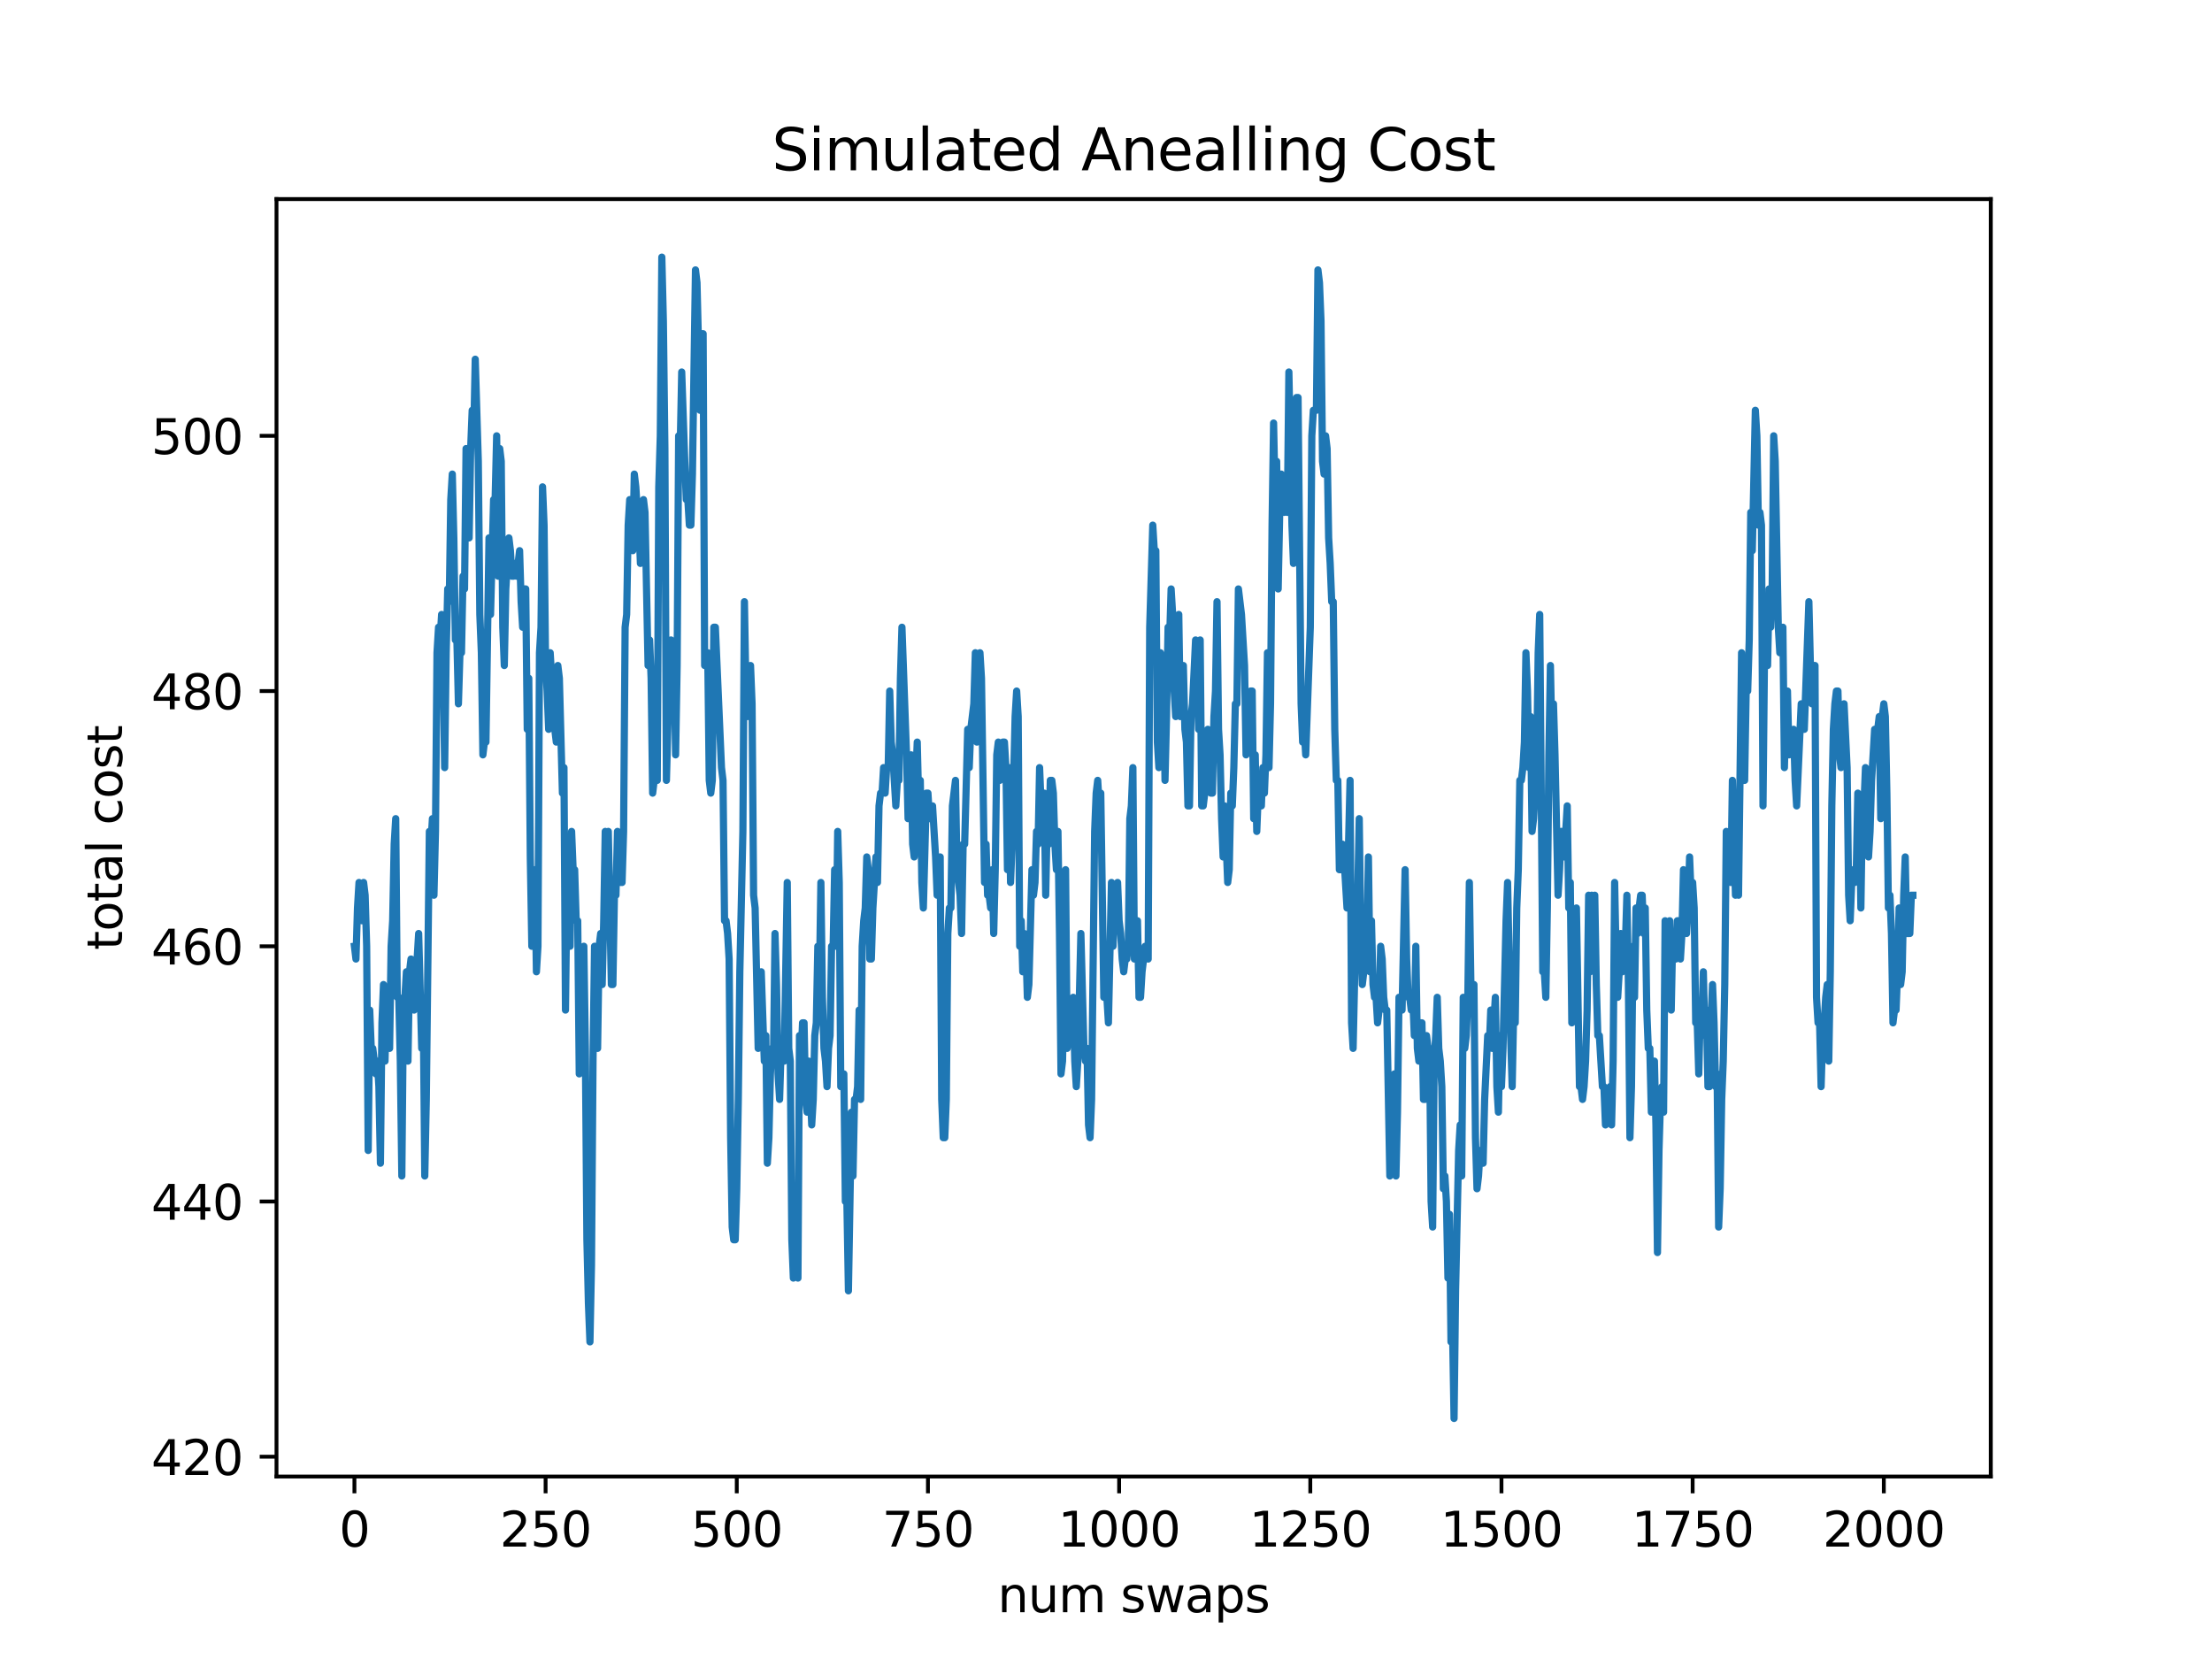 <?xml version="1.0" encoding="utf-8" standalone="no"?>
<!DOCTYPE svg PUBLIC "-//W3C//DTD SVG 1.1//EN"
  "http://www.w3.org/Graphics/SVG/1.1/DTD/svg11.dtd">
<svg xmlns:xlink="http://www.w3.org/1999/xlink" width="460.8pt" height="345.6pt" viewBox="0 0 460.8 345.6" xmlns="http://www.w3.org/2000/svg" version="1.1">
 <defs>
  <style type="text/css">*{stroke-linejoin: round; stroke-linecap: butt}</style>
 </defs>
 <g id="figure_1">
  <g id="patch_1">
   <path d="M 0 345.6 
L 460.8 345.6 
L 460.8 0 
L 0 0 
z
" style="fill: #ffffff"/>
  </g>
  <g id="axes_1">
   <g id="patch_2">
    <path d="M 57.6 307.584 
L 414.72 307.584 
L 414.72 41.472 
L 57.6 41.472 
z
" style="fill: #ffffff"/>
   </g>
   <g id="matplotlib.axis_1">
    <g id="xtick_1">
     <g id="line2d_1">
      <defs>
       <path id="ma4a01ecbd3" d="M 0 0 
L 0 3.5 
" style="stroke: #000000; stroke-width: 0.8"/>
      </defs>
      <g>
       <use xlink:href="#ma4a01ecbd3" x="73.833" y="307.584" style="stroke: #000000; stroke-width: 0.8"/>
      </g>
     </g>
     <g id="text_1">
      <!-- 0 -->
      <g transform="translate(70.651 322.182)scale(0.1 -0.1)">
       <defs>
        <path id="DejaVuSans-30" d="M 2034 4250 
Q 1547 4250 1301 3770 
Q 1056 3291 1056 2328 
Q 1056 1369 1301 889 
Q 1547 409 2034 409 
Q 2525 409 2770 889 
Q 3016 1369 3016 2328 
Q 3016 3291 2770 3770 
Q 2525 4250 2034 4250 
z
M 2034 4750 
Q 2819 4750 3233 4129 
Q 3647 3509 3647 2328 
Q 3647 1150 3233 529 
Q 2819 -91 2034 -91 
Q 1250 -91 836 529 
Q 422 1150 422 2328 
Q 422 3509 836 4129 
Q 1250 4750 2034 4750 
z
" transform="scale(0.016)"/>
       </defs>
       <use xlink:href="#DejaVuSans-30"/>
      </g>
     </g>
    </g>
    <g id="xtick_2">
     <g id="line2d_2">
      <g>
       <use xlink:href="#ma4a01ecbd3" x="113.658" y="307.584" style="stroke: #000000; stroke-width: 0.8"/>
      </g>
     </g>
     <g id="text_2">
      <!-- 250 -->
      <g transform="translate(104.114 322.182)scale(0.1 -0.1)">
       <defs>
        <path id="DejaVuSans-32" d="M 1228 531 
L 3431 531 
L 3431 0 
L 469 0 
L 469 531 
Q 828 903 1448 1529 
Q 2069 2156 2228 2338 
Q 2531 2678 2651 2914 
Q 2772 3150 2772 3378 
Q 2772 3750 2511 3984 
Q 2250 4219 1831 4219 
Q 1534 4219 1204 4116 
Q 875 4013 500 3803 
L 500 4441 
Q 881 4594 1212 4672 
Q 1544 4750 1819 4750 
Q 2544 4750 2975 4387 
Q 3406 4025 3406 3419 
Q 3406 3131 3298 2873 
Q 3191 2616 2906 2266 
Q 2828 2175 2409 1742 
Q 1991 1309 1228 531 
z
" transform="scale(0.016)"/>
        <path id="DejaVuSans-35" d="M 691 4666 
L 3169 4666 
L 3169 4134 
L 1269 4134 
L 1269 2991 
Q 1406 3038 1543 3061 
Q 1681 3084 1819 3084 
Q 2600 3084 3056 2656 
Q 3513 2228 3513 1497 
Q 3513 744 3044 326 
Q 2575 -91 1722 -91 
Q 1428 -91 1123 -41 
Q 819 9 494 109 
L 494 744 
Q 775 591 1075 516 
Q 1375 441 1709 441 
Q 2250 441 2565 725 
Q 2881 1009 2881 1497 
Q 2881 1984 2565 2268 
Q 2250 2553 1709 2553 
Q 1456 2553 1204 2497 
Q 953 2441 691 2322 
L 691 4666 
z
" transform="scale(0.016)"/>
       </defs>
       <use xlink:href="#DejaVuSans-32"/>
       <use xlink:href="#DejaVuSans-35" x="63.623"/>
       <use xlink:href="#DejaVuSans-30" x="127.246"/>
      </g>
     </g>
    </g>
    <g id="xtick_3">
     <g id="line2d_3">
      <g>
       <use xlink:href="#ma4a01ecbd3" x="153.483" y="307.584" style="stroke: #000000; stroke-width: 0.8"/>
      </g>
     </g>
     <g id="text_3">
      <!-- 500 -->
      <g transform="translate(143.939 322.182)scale(0.1 -0.1)">
       <use xlink:href="#DejaVuSans-35"/>
       <use xlink:href="#DejaVuSans-30" x="63.623"/>
       <use xlink:href="#DejaVuSans-30" x="127.246"/>
      </g>
     </g>
    </g>
    <g id="xtick_4">
     <g id="line2d_4">
      <g>
       <use xlink:href="#ma4a01ecbd3" x="193.308" y="307.584" style="stroke: #000000; stroke-width: 0.8"/>
      </g>
     </g>
     <g id="text_4">
      <!-- 750 -->
      <g transform="translate(183.764 322.182)scale(0.1 -0.1)">
       <defs>
        <path id="DejaVuSans-37" d="M 525 4666 
L 3525 4666 
L 3525 4397 
L 1831 0 
L 1172 0 
L 2766 4134 
L 525 4134 
L 525 4666 
z
" transform="scale(0.016)"/>
       </defs>
       <use xlink:href="#DejaVuSans-37"/>
       <use xlink:href="#DejaVuSans-35" x="63.623"/>
       <use xlink:href="#DejaVuSans-30" x="127.246"/>
      </g>
     </g>
    </g>
    <g id="xtick_5">
     <g id="line2d_5">
      <g>
       <use xlink:href="#ma4a01ecbd3" x="233.133" y="307.584" style="stroke: #000000; stroke-width: 0.8"/>
      </g>
     </g>
     <g id="text_5">
      <!-- 1000 -->
      <g transform="translate(220.408 322.182)scale(0.1 -0.1)">
       <defs>
        <path id="DejaVuSans-31" d="M 794 531 
L 1825 531 
L 1825 4091 
L 703 3866 
L 703 4441 
L 1819 4666 
L 2450 4666 
L 2450 531 
L 3481 531 
L 3481 0 
L 794 0 
L 794 531 
z
" transform="scale(0.016)"/>
       </defs>
       <use xlink:href="#DejaVuSans-31"/>
       <use xlink:href="#DejaVuSans-30" x="63.623"/>
       <use xlink:href="#DejaVuSans-30" x="127.246"/>
       <use xlink:href="#DejaVuSans-30" x="190.869"/>
      </g>
     </g>
    </g>
    <g id="xtick_6">
     <g id="line2d_6">
      <g>
       <use xlink:href="#ma4a01ecbd3" x="272.958" y="307.584" style="stroke: #000000; stroke-width: 0.8"/>
      </g>
     </g>
     <g id="text_6">
      <!-- 1250 -->
      <g transform="translate(260.233 322.182)scale(0.1 -0.1)">
       <use xlink:href="#DejaVuSans-31"/>
       <use xlink:href="#DejaVuSans-32" x="63.623"/>
       <use xlink:href="#DejaVuSans-35" x="127.246"/>
       <use xlink:href="#DejaVuSans-30" x="190.869"/>
      </g>
     </g>
    </g>
    <g id="xtick_7">
     <g id="line2d_7">
      <g>
       <use xlink:href="#ma4a01ecbd3" x="312.784" y="307.584" style="stroke: #000000; stroke-width: 0.8"/>
      </g>
     </g>
     <g id="text_7">
      <!-- 1500 -->
      <g transform="translate(300.059 322.182)scale(0.1 -0.1)">
       <use xlink:href="#DejaVuSans-31"/>
       <use xlink:href="#DejaVuSans-35" x="63.623"/>
       <use xlink:href="#DejaVuSans-30" x="127.246"/>
       <use xlink:href="#DejaVuSans-30" x="190.869"/>
      </g>
     </g>
    </g>
    <g id="xtick_8">
     <g id="line2d_8">
      <g>
       <use xlink:href="#ma4a01ecbd3" x="352.609" y="307.584" style="stroke: #000000; stroke-width: 0.8"/>
      </g>
     </g>
     <g id="text_8">
      <!-- 1750 -->
      <g transform="translate(339.884 322.182)scale(0.1 -0.1)">
       <use xlink:href="#DejaVuSans-31"/>
       <use xlink:href="#DejaVuSans-37" x="63.623"/>
       <use xlink:href="#DejaVuSans-35" x="127.246"/>
       <use xlink:href="#DejaVuSans-30" x="190.869"/>
      </g>
     </g>
    </g>
    <g id="xtick_9">
     <g id="line2d_9">
      <g>
       <use xlink:href="#ma4a01ecbd3" x="392.434" y="307.584" style="stroke: #000000; stroke-width: 0.8"/>
      </g>
     </g>
     <g id="text_9">
      <!-- 2000 -->
      <g transform="translate(379.709 322.182)scale(0.1 -0.1)">
       <use xlink:href="#DejaVuSans-32"/>
       <use xlink:href="#DejaVuSans-30" x="63.623"/>
       <use xlink:href="#DejaVuSans-30" x="127.246"/>
       <use xlink:href="#DejaVuSans-30" x="190.869"/>
      </g>
     </g>
    </g>
    <g id="text_10">
     <!-- num swaps -->
     <g transform="translate(207.826 335.861)scale(0.1 -0.1)">
      <defs>
       <path id="DejaVuSans-6e" d="M 3513 2113 
L 3513 0 
L 2938 0 
L 2938 2094 
Q 2938 2591 2744 2837 
Q 2550 3084 2163 3084 
Q 1697 3084 1428 2787 
Q 1159 2491 1159 1978 
L 1159 0 
L 581 0 
L 581 3500 
L 1159 3500 
L 1159 2956 
Q 1366 3272 1645 3428 
Q 1925 3584 2291 3584 
Q 2894 3584 3203 3211 
Q 3513 2838 3513 2113 
z
" transform="scale(0.016)"/>
       <path id="DejaVuSans-75" d="M 544 1381 
L 544 3500 
L 1119 3500 
L 1119 1403 
Q 1119 906 1312 657 
Q 1506 409 1894 409 
Q 2359 409 2629 706 
Q 2900 1003 2900 1516 
L 2900 3500 
L 3475 3500 
L 3475 0 
L 2900 0 
L 2900 538 
Q 2691 219 2414 64 
Q 2138 -91 1772 -91 
Q 1169 -91 856 284 
Q 544 659 544 1381 
z
M 1991 3584 
L 1991 3584 
z
" transform="scale(0.016)"/>
       <path id="DejaVuSans-6d" d="M 3328 2828 
Q 3544 3216 3844 3400 
Q 4144 3584 4550 3584 
Q 5097 3584 5394 3201 
Q 5691 2819 5691 2113 
L 5691 0 
L 5113 0 
L 5113 2094 
Q 5113 2597 4934 2840 
Q 4756 3084 4391 3084 
Q 3944 3084 3684 2787 
Q 3425 2491 3425 1978 
L 3425 0 
L 2847 0 
L 2847 2094 
Q 2847 2600 2669 2842 
Q 2491 3084 2119 3084 
Q 1678 3084 1418 2786 
Q 1159 2488 1159 1978 
L 1159 0 
L 581 0 
L 581 3500 
L 1159 3500 
L 1159 2956 
Q 1356 3278 1631 3431 
Q 1906 3584 2284 3584 
Q 2666 3584 2933 3390 
Q 3200 3197 3328 2828 
z
" transform="scale(0.016)"/>
       <path id="DejaVuSans-20" transform="scale(0.016)"/>
       <path id="DejaVuSans-73" d="M 2834 3397 
L 2834 2853 
Q 2591 2978 2328 3040 
Q 2066 3103 1784 3103 
Q 1356 3103 1142 2972 
Q 928 2841 928 2578 
Q 928 2378 1081 2264 
Q 1234 2150 1697 2047 
L 1894 2003 
Q 2506 1872 2764 1633 
Q 3022 1394 3022 966 
Q 3022 478 2636 193 
Q 2250 -91 1575 -91 
Q 1294 -91 989 -36 
Q 684 19 347 128 
L 347 722 
Q 666 556 975 473 
Q 1284 391 1588 391 
Q 1994 391 2212 530 
Q 2431 669 2431 922 
Q 2431 1156 2273 1281 
Q 2116 1406 1581 1522 
L 1381 1569 
Q 847 1681 609 1914 
Q 372 2147 372 2553 
Q 372 3047 722 3315 
Q 1072 3584 1716 3584 
Q 2034 3584 2315 3537 
Q 2597 3491 2834 3397 
z
" transform="scale(0.016)"/>
       <path id="DejaVuSans-77" d="M 269 3500 
L 844 3500 
L 1563 769 
L 2278 3500 
L 2956 3500 
L 3675 769 
L 4391 3500 
L 4966 3500 
L 4050 0 
L 3372 0 
L 2619 2869 
L 1863 0 
L 1184 0 
L 269 3500 
z
" transform="scale(0.016)"/>
       <path id="DejaVuSans-61" d="M 2194 1759 
Q 1497 1759 1228 1600 
Q 959 1441 959 1056 
Q 959 750 1161 570 
Q 1363 391 1709 391 
Q 2188 391 2477 730 
Q 2766 1069 2766 1631 
L 2766 1759 
L 2194 1759 
z
M 3341 1997 
L 3341 0 
L 2766 0 
L 2766 531 
Q 2569 213 2275 61 
Q 1981 -91 1556 -91 
Q 1019 -91 701 211 
Q 384 513 384 1019 
Q 384 1609 779 1909 
Q 1175 2209 1959 2209 
L 2766 2209 
L 2766 2266 
Q 2766 2663 2505 2880 
Q 2244 3097 1772 3097 
Q 1472 3097 1187 3025 
Q 903 2953 641 2809 
L 641 3341 
Q 956 3463 1253 3523 
Q 1550 3584 1831 3584 
Q 2591 3584 2966 3190 
Q 3341 2797 3341 1997 
z
" transform="scale(0.016)"/>
       <path id="DejaVuSans-70" d="M 1159 525 
L 1159 -1331 
L 581 -1331 
L 581 3500 
L 1159 3500 
L 1159 2969 
Q 1341 3281 1617 3432 
Q 1894 3584 2278 3584 
Q 2916 3584 3314 3078 
Q 3713 2572 3713 1747 
Q 3713 922 3314 415 
Q 2916 -91 2278 -91 
Q 1894 -91 1617 61 
Q 1341 213 1159 525 
z
M 3116 1747 
Q 3116 2381 2855 2742 
Q 2594 3103 2138 3103 
Q 1681 3103 1420 2742 
Q 1159 2381 1159 1747 
Q 1159 1113 1420 752 
Q 1681 391 2138 391 
Q 2594 391 2855 752 
Q 3116 1113 3116 1747 
z
" transform="scale(0.016)"/>
      </defs>
      <use xlink:href="#DejaVuSans-6e"/>
      <use xlink:href="#DejaVuSans-75" x="63.379"/>
      <use xlink:href="#DejaVuSans-6d" x="126.758"/>
      <use xlink:href="#DejaVuSans-20" x="224.17"/>
      <use xlink:href="#DejaVuSans-73" x="255.957"/>
      <use xlink:href="#DejaVuSans-77" x="308.057"/>
      <use xlink:href="#DejaVuSans-61" x="389.844"/>
      <use xlink:href="#DejaVuSans-70" x="451.123"/>
      <use xlink:href="#DejaVuSans-73" x="514.6"/>
     </g>
    </g>
   </g>
   <g id="matplotlib.axis_2">
    <g id="ytick_1">
     <g id="line2d_10">
      <defs>
       <path id="m074a870a90" d="M 0 0 
L -3.5 0 
" style="stroke: #000000; stroke-width: 0.8"/>
      </defs>
      <g>
       <use xlink:href="#m074a870a90" x="57.6" y="303.463" style="stroke: #000000; stroke-width: 0.8"/>
      </g>
     </g>
     <g id="text_11">
      <!-- 420 -->
      <g transform="translate(31.512 307.263)scale(0.1 -0.1)">
       <defs>
        <path id="DejaVuSans-34" d="M 2419 4116 
L 825 1625 
L 2419 1625 
L 2419 4116 
z
M 2253 4666 
L 3047 4666 
L 3047 1625 
L 3713 1625 
L 3713 1100 
L 3047 1100 
L 3047 0 
L 2419 0 
L 2419 1100 
L 313 1100 
L 313 1709 
L 2253 4666 
z
" transform="scale(0.016)"/>
       </defs>
       <use xlink:href="#DejaVuSans-34"/>
       <use xlink:href="#DejaVuSans-32" x="63.623"/>
       <use xlink:href="#DejaVuSans-30" x="127.246"/>
      </g>
     </g>
    </g>
    <g id="ytick_2">
     <g id="line2d_11">
      <g>
       <use xlink:href="#m074a870a90" x="57.6" y="250.294" style="stroke: #000000; stroke-width: 0.8"/>
      </g>
     </g>
     <g id="text_12">
      <!-- 440 -->
      <g transform="translate(31.512 254.093)scale(0.1 -0.1)">
       <use xlink:href="#DejaVuSans-34"/>
       <use xlink:href="#DejaVuSans-34" x="63.623"/>
       <use xlink:href="#DejaVuSans-30" x="127.246"/>
      </g>
     </g>
    </g>
    <g id="ytick_3">
     <g id="line2d_12">
      <g>
       <use xlink:href="#m074a870a90" x="57.6" y="197.125" style="stroke: #000000; stroke-width: 0.8"/>
      </g>
     </g>
     <g id="text_13">
      <!-- 460 -->
      <g transform="translate(31.512 200.924)scale(0.1 -0.1)">
       <defs>
        <path id="DejaVuSans-36" d="M 2113 2584 
Q 1688 2584 1439 2293 
Q 1191 2003 1191 1497 
Q 1191 994 1439 701 
Q 1688 409 2113 409 
Q 2538 409 2786 701 
Q 3034 994 3034 1497 
Q 3034 2003 2786 2293 
Q 2538 2584 2113 2584 
z
M 3366 4563 
L 3366 3988 
Q 3128 4100 2886 4159 
Q 2644 4219 2406 4219 
Q 1781 4219 1451 3797 
Q 1122 3375 1075 2522 
Q 1259 2794 1537 2939 
Q 1816 3084 2150 3084 
Q 2853 3084 3261 2657 
Q 3669 2231 3669 1497 
Q 3669 778 3244 343 
Q 2819 -91 2113 -91 
Q 1303 -91 875 529 
Q 447 1150 447 2328 
Q 447 3434 972 4092 
Q 1497 4750 2381 4750 
Q 2619 4750 2861 4703 
Q 3103 4656 3366 4563 
z
" transform="scale(0.016)"/>
       </defs>
       <use xlink:href="#DejaVuSans-34"/>
       <use xlink:href="#DejaVuSans-36" x="63.623"/>
       <use xlink:href="#DejaVuSans-30" x="127.246"/>
      </g>
     </g>
    </g>
    <g id="ytick_4">
     <g id="line2d_13">
      <g>
       <use xlink:href="#m074a870a90" x="57.6" y="143.956" style="stroke: #000000; stroke-width: 0.8"/>
      </g>
     </g>
     <g id="text_14">
      <!-- 480 -->
      <g transform="translate(31.512 147.755)scale(0.1 -0.1)">
       <defs>
        <path id="DejaVuSans-38" d="M 2034 2216 
Q 1584 2216 1326 1975 
Q 1069 1734 1069 1313 
Q 1069 891 1326 650 
Q 1584 409 2034 409 
Q 2484 409 2743 651 
Q 3003 894 3003 1313 
Q 3003 1734 2745 1975 
Q 2488 2216 2034 2216 
z
M 1403 2484 
Q 997 2584 770 2862 
Q 544 3141 544 3541 
Q 544 4100 942 4425 
Q 1341 4750 2034 4750 
Q 2731 4750 3128 4425 
Q 3525 4100 3525 3541 
Q 3525 3141 3298 2862 
Q 3072 2584 2669 2484 
Q 3125 2378 3379 2068 
Q 3634 1759 3634 1313 
Q 3634 634 3220 271 
Q 2806 -91 2034 -91 
Q 1263 -91 848 271 
Q 434 634 434 1313 
Q 434 1759 690 2068 
Q 947 2378 1403 2484 
z
M 1172 3481 
Q 1172 3119 1398 2916 
Q 1625 2713 2034 2713 
Q 2441 2713 2670 2916 
Q 2900 3119 2900 3481 
Q 2900 3844 2670 4047 
Q 2441 4250 2034 4250 
Q 1625 4250 1398 4047 
Q 1172 3844 1172 3481 
z
" transform="scale(0.016)"/>
       </defs>
       <use xlink:href="#DejaVuSans-34"/>
       <use xlink:href="#DejaVuSans-38" x="63.623"/>
       <use xlink:href="#DejaVuSans-30" x="127.246"/>
      </g>
     </g>
    </g>
    <g id="ytick_5">
     <g id="line2d_14">
      <g>
       <use xlink:href="#m074a870a90" x="57.6" y="90.786" style="stroke: #000000; stroke-width: 0.8"/>
      </g>
     </g>
     <g id="text_15">
      <!-- 500 -->
      <g transform="translate(31.512 94.586)scale(0.1 -0.1)">
       <use xlink:href="#DejaVuSans-35"/>
       <use xlink:href="#DejaVuSans-30" x="63.623"/>
       <use xlink:href="#DejaVuSans-30" x="127.246"/>
      </g>
     </g>
    </g>
    <g id="text_16">
     <!-- total cost -->
     <g transform="translate(25.433 197.923)rotate(-90)scale(0.1 -0.1)">
      <defs>
       <path id="DejaVuSans-74" d="M 1172 4494 
L 1172 3500 
L 2356 3500 
L 2356 3053 
L 1172 3053 
L 1172 1153 
Q 1172 725 1289 603 
Q 1406 481 1766 481 
L 2356 481 
L 2356 0 
L 1766 0 
Q 1100 0 847 248 
Q 594 497 594 1153 
L 594 3053 
L 172 3053 
L 172 3500 
L 594 3500 
L 594 4494 
L 1172 4494 
z
" transform="scale(0.016)"/>
       <path id="DejaVuSans-6f" d="M 1959 3097 
Q 1497 3097 1228 2736 
Q 959 2375 959 1747 
Q 959 1119 1226 758 
Q 1494 397 1959 397 
Q 2419 397 2687 759 
Q 2956 1122 2956 1747 
Q 2956 2369 2687 2733 
Q 2419 3097 1959 3097 
z
M 1959 3584 
Q 2709 3584 3137 3096 
Q 3566 2609 3566 1747 
Q 3566 888 3137 398 
Q 2709 -91 1959 -91 
Q 1206 -91 779 398 
Q 353 888 353 1747 
Q 353 2609 779 3096 
Q 1206 3584 1959 3584 
z
" transform="scale(0.016)"/>
       <path id="DejaVuSans-6c" d="M 603 4863 
L 1178 4863 
L 1178 0 
L 603 0 
L 603 4863 
z
" transform="scale(0.016)"/>
       <path id="DejaVuSans-63" d="M 3122 3366 
L 3122 2828 
Q 2878 2963 2633 3030 
Q 2388 3097 2138 3097 
Q 1578 3097 1268 2742 
Q 959 2388 959 1747 
Q 959 1106 1268 751 
Q 1578 397 2138 397 
Q 2388 397 2633 464 
Q 2878 531 3122 666 
L 3122 134 
Q 2881 22 2623 -34 
Q 2366 -91 2075 -91 
Q 1284 -91 818 406 
Q 353 903 353 1747 
Q 353 2603 823 3093 
Q 1294 3584 2113 3584 
Q 2378 3584 2631 3529 
Q 2884 3475 3122 3366 
z
" transform="scale(0.016)"/>
      </defs>
      <use xlink:href="#DejaVuSans-74"/>
      <use xlink:href="#DejaVuSans-6f" x="39.209"/>
      <use xlink:href="#DejaVuSans-74" x="100.391"/>
      <use xlink:href="#DejaVuSans-61" x="139.6"/>
      <use xlink:href="#DejaVuSans-6c" x="200.879"/>
      <use xlink:href="#DejaVuSans-20" x="228.662"/>
      <use xlink:href="#DejaVuSans-63" x="260.449"/>
      <use xlink:href="#DejaVuSans-6f" x="315.43"/>
      <use xlink:href="#DejaVuSans-73" x="376.611"/>
      <use xlink:href="#DejaVuSans-74" x="428.711"/>
     </g>
    </g>
   </g>
   <g id="line2d_15">
    <path d="M 73.833 197.125 
L 74.151 199.783 
L 74.47 189.15 
L 74.789 183.833 
L 75.107 189.15 
L 75.426 191.808 
L 75.744 183.833 
L 76.063 186.491 
L 76.382 197.125 
L 76.7 239.66 
L 77.019 210.417 
L 77.337 218.393 
L 77.656 218.393 
L 78.293 223.71 
L 78.612 221.051 
L 78.93 226.368 
L 79.249 242.319 
L 79.568 213.076 
L 79.886 205.1 
L 80.205 221.051 
L 80.523 207.759 
L 80.842 215.734 
L 81.161 218.393 
L 81.479 197.125 
L 81.798 191.808 
L 82.116 175.857 
L 82.435 170.54 
L 82.754 207.759 
L 83.072 207.759 
L 83.391 221.051 
L 83.709 244.977 
L 84.028 210.417 
L 84.347 207.759 
L 84.665 202.442 
L 84.984 221.051 
L 85.302 202.442 
L 85.621 199.783 
L 86.258 210.417 
L 86.577 202.442 
L 86.895 199.783 
L 87.214 194.466 
L 87.851 218.393 
L 88.17 210.417 
L 88.488 244.977 
L 88.807 229.026 
L 89.444 173.199 
L 89.763 175.857 
L 90.081 170.54 
L 90.4 186.491 
L 90.719 173.199 
L 91.037 135.98 
L 91.356 130.663 
L 91.674 133.322 
L 91.993 128.005 
L 92.312 138.639 
L 92.63 159.906 
L 92.949 135.98 
L 93.267 122.688 
L 93.586 125.346 
L 93.905 104.079 
L 94.223 98.762 
L 94.542 112.054 
L 94.86 133.322 
L 95.179 133.322 
L 95.498 146.614 
L 95.816 135.98 
L 96.135 135.98 
L 96.453 120.03 
L 96.772 122.688 
L 97.091 93.445 
L 97.409 112.054 
L 97.728 112.054 
L 98.046 93.445 
L 98.365 85.47 
L 98.684 90.786 
L 99.002 74.836 
L 99.639 96.103 
L 99.958 128.005 
L 100.277 135.98 
L 100.595 157.248 
L 100.914 154.59 
L 101.232 154.59 
L 101.87 112.054 
L 102.188 128.005 
L 102.825 104.079 
L 103.144 104.079 
L 103.463 90.786 
L 103.781 120.03 
L 104.1 93.445 
L 104.418 96.103 
L 104.737 130.663 
L 105.056 138.639 
L 105.374 122.688 
L 106.011 112.054 
L 106.33 114.713 
L 106.649 120.03 
L 106.967 120.03 
L 107.286 117.371 
L 107.604 120.03 
L 108.242 114.713 
L 108.56 125.346 
L 108.879 130.663 
L 109.197 122.688 
L 109.516 122.688 
L 109.835 151.931 
L 110.153 141.297 
L 110.472 178.516 
L 110.79 197.125 
L 111.428 181.174 
L 111.746 202.442 
L 112.065 197.125 
L 112.383 135.98 
L 112.702 130.663 
L 113.021 101.42 
L 113.339 109.396 
L 113.658 138.639 
L 113.976 143.956 
L 114.295 151.931 
L 114.614 135.98 
L 115.569 151.931 
L 115.888 154.59 
L 116.207 138.639 
L 116.525 141.297 
L 117.162 165.223 
L 117.481 159.906 
L 117.8 210.417 
L 118.118 183.833 
L 118.755 197.125 
L 119.074 173.199 
L 119.393 181.174 
L 119.711 181.174 
L 120.03 191.808 
L 120.348 191.808 
L 120.667 223.71 
L 120.986 213.076 
L 121.304 207.759 
L 121.623 197.125 
L 121.941 218.393 
L 122.26 258.27 
L 122.579 271.562 
L 122.897 279.537 
L 123.216 263.586 
L 123.535 221.051 
L 123.853 197.125 
L 124.172 215.734 
L 124.49 218.393 
L 124.809 197.125 
L 125.128 194.466 
L 125.446 205.1 
L 125.765 191.808 
L 126.083 173.199 
L 126.402 175.857 
L 126.721 173.199 
L 127.358 205.1 
L 127.676 205.1 
L 127.995 186.491 
L 128.314 186.491 
L 128.632 173.199 
L 128.951 175.857 
L 129.269 183.833 
L 129.588 183.833 
L 129.907 173.199 
L 130.225 130.663 
L 130.544 128.005 
L 130.862 109.396 
L 131.181 104.079 
L 131.5 112.054 
L 131.818 114.713 
L 132.137 98.762 
L 132.455 101.42 
L 132.774 106.737 
L 133.093 109.396 
L 133.411 117.371 
L 133.73 106.737 
L 134.048 104.079 
L 134.367 106.737 
L 135.004 138.639 
L 135.323 133.322 
L 135.641 141.297 
L 135.96 165.223 
L 136.279 162.565 
L 136.597 149.273 
L 136.916 162.565 
L 137.234 101.42 
L 137.553 90.786 
L 137.872 53.568 
L 138.19 66.86 
L 138.509 93.445 
L 138.827 162.565 
L 139.465 138.639 
L 139.783 133.322 
L 140.102 138.639 
L 140.42 135.98 
L 140.739 157.248 
L 141.058 138.639 
L 141.376 90.786 
L 141.695 93.445 
L 142.013 77.494 
L 142.651 96.103 
L 142.969 104.079 
L 143.288 104.079 
L 143.606 109.396 
L 143.925 109.396 
L 144.244 98.762 
L 144.881 56.226 
L 145.199 58.885 
L 145.837 85.47 
L 146.155 69.519 
L 146.474 69.519 
L 146.792 138.639 
L 147.111 135.98 
L 147.43 135.98 
L 147.748 162.565 
L 148.067 165.223 
L 148.385 162.565 
L 148.704 130.663 
L 149.023 130.663 
L 150.297 159.906 
L 150.616 162.565 
L 150.934 191.808 
L 151.253 191.808 
L 151.571 194.466 
L 151.89 199.783 
L 152.209 237.002 
L 152.527 255.611 
L 152.846 258.27 
L 153.164 258.27 
L 153.483 247.636 
L 153.802 229.026 
L 154.12 202.442 
L 154.757 173.199 
L 155.076 125.346 
L 155.395 143.956 
L 155.713 149.273 
L 156.032 141.297 
L 156.35 138.639 
L 156.669 146.614 
L 156.988 186.491 
L 157.306 189.15 
L 157.943 218.393 
L 158.262 205.1 
L 158.581 202.442 
L 159.218 221.051 
L 159.536 215.734 
L 159.855 242.319 
L 160.174 237.002 
L 160.492 223.71 
L 160.811 218.393 
L 161.129 221.051 
L 161.448 194.466 
L 161.767 205.1 
L 162.085 223.71 
L 162.404 229.026 
L 162.722 218.393 
L 163.041 221.051 
L 163.36 221.051 
L 163.997 183.833 
L 164.315 218.393 
L 164.634 221.051 
L 164.953 258.27 
L 165.271 266.245 
L 165.59 250.294 
L 165.908 252.953 
L 166.227 266.245 
L 166.546 215.734 
L 166.864 221.051 
L 167.183 213.076 
L 167.501 213.076 
L 167.82 229.026 
L 168.139 231.685 
L 168.457 221.051 
L 168.776 226.368 
L 169.094 234.343 
L 169.413 229.026 
L 169.732 215.734 
L 170.05 213.076 
L 170.369 197.125 
L 170.687 205.1 
L 171.006 183.833 
L 171.325 207.759 
L 171.643 218.393 
L 171.962 221.051 
L 172.28 226.368 
L 172.599 218.393 
L 172.918 215.734 
L 173.236 197.125 
L 173.555 197.125 
L 173.873 181.174 
L 174.192 197.125 
L 174.511 173.199 
L 174.829 183.833 
L 175.148 226.368 
L 175.466 223.71 
L 175.785 223.71 
L 176.104 250.294 
L 176.422 250.294 
L 176.741 268.903 
L 177.378 231.685 
L 177.697 244.977 
L 178.015 229.026 
L 178.334 229.026 
L 178.652 226.368 
L 178.971 210.417 
L 179.29 229.026 
L 179.608 197.125 
L 179.927 191.808 
L 180.246 189.15 
L 180.564 178.516 
L 180.883 181.174 
L 181.201 199.783 
L 181.52 199.783 
L 181.839 189.15 
L 182.476 178.516 
L 182.794 183.833 
L 183.113 167.882 
L 183.432 165.223 
L 183.75 165.223 
L 184.069 159.906 
L 184.387 165.223 
L 184.706 159.906 
L 185.025 159.906 
L 185.343 143.956 
L 185.662 154.59 
L 185.98 157.248 
L 186.618 167.882 
L 186.936 162.565 
L 187.255 162.565 
L 187.573 141.297 
L 187.892 130.663 
L 188.848 157.248 
L 189.166 170.54 
L 189.485 165.223 
L 189.804 157.248 
L 190.122 175.857 
L 190.441 178.516 
L 190.759 162.565 
L 191.078 154.59 
L 191.397 167.882 
L 191.715 162.565 
L 192.034 183.833 
L 192.352 189.15 
L 192.99 165.223 
L 193.308 165.223 
L 193.627 170.54 
L 193.945 170.54 
L 194.264 167.882 
L 194.901 178.516 
L 195.22 186.491 
L 195.538 183.833 
L 195.857 178.516 
L 196.176 229.026 
L 196.494 237.002 
L 196.813 237.002 
L 197.131 229.026 
L 197.45 194.466 
L 197.769 189.15 
L 198.087 189.15 
L 198.406 167.882 
L 199.043 162.565 
L 199.362 181.174 
L 199.999 186.491 
L 200.317 194.466 
L 200.636 175.857 
L 200.955 175.857 
L 201.592 151.931 
L 201.91 159.906 
L 202.229 151.931 
L 202.866 146.614 
L 203.185 135.98 
L 203.503 154.59 
L 203.822 138.639 
L 204.141 135.98 
L 204.459 141.297 
L 205.096 183.833 
L 205.415 175.857 
L 205.734 186.491 
L 206.052 186.491 
L 206.371 189.15 
L 206.689 181.174 
L 207.008 194.466 
L 207.327 181.174 
L 207.645 157.248 
L 207.964 154.59 
L 208.282 162.565 
L 208.601 157.248 
L 208.92 154.59 
L 209.238 154.59 
L 209.557 159.906 
L 209.875 181.174 
L 210.194 159.906 
L 210.513 183.833 
L 210.831 175.857 
L 211.468 149.273 
L 211.787 143.956 
L 212.106 149.273 
L 212.424 197.125 
L 212.743 191.808 
L 213.061 202.442 
L 213.38 194.466 
L 213.699 197.125 
L 214.017 207.759 
L 214.336 205.1 
L 214.973 181.174 
L 215.292 186.491 
L 215.61 183.833 
L 215.929 173.199 
L 216.247 175.857 
L 216.566 159.906 
L 216.885 167.882 
L 217.203 165.223 
L 217.522 165.223 
L 217.84 186.491 
L 218.159 170.54 
L 218.478 175.857 
L 218.796 162.565 
L 219.115 162.565 
L 219.433 165.223 
L 219.752 175.857 
L 220.071 181.174 
L 220.389 173.199 
L 220.708 194.466 
L 221.026 223.71 
L 221.345 221.051 
L 221.664 205.1 
L 221.982 181.174 
L 222.301 218.393 
L 222.619 215.734 
L 223.257 215.734 
L 223.575 207.759 
L 223.894 221.051 
L 224.212 226.368 
L 224.531 221.051 
L 225.168 194.466 
L 225.805 218.393 
L 226.124 221.051 
L 226.443 218.393 
L 226.761 234.343 
L 227.08 237.002 
L 227.398 229.026 
L 228.036 173.199 
L 228.354 165.223 
L 228.673 162.565 
L 228.991 167.882 
L 229.31 165.223 
L 229.947 207.759 
L 230.266 205.1 
L 230.584 207.759 
L 230.903 213.076 
L 231.54 183.833 
L 231.859 197.125 
L 232.177 189.15 
L 232.496 189.15 
L 232.815 183.833 
L 233.133 191.808 
L 233.452 194.466 
L 233.77 199.783 
L 234.089 202.442 
L 234.408 199.783 
L 234.726 199.783 
L 235.045 197.125 
L 235.363 170.54 
L 235.682 167.882 
L 236.001 159.906 
L 236.319 199.783 
L 236.638 197.125 
L 236.957 191.808 
L 237.275 207.759 
L 237.594 207.759 
L 237.912 202.442 
L 238.55 197.125 
L 238.868 197.125 
L 239.187 199.783 
L 239.505 130.663 
L 240.143 109.396 
L 240.461 114.713 
L 240.78 114.713 
L 241.098 154.59 
L 241.417 159.906 
L 241.736 135.98 
L 242.054 138.639 
L 242.373 138.639 
L 242.691 162.565 
L 243.01 149.273 
L 243.329 130.663 
L 243.647 133.322 
L 243.966 122.688 
L 244.284 128.005 
L 244.603 143.956 
L 244.922 149.273 
L 245.24 146.614 
L 245.559 128.005 
L 245.877 149.273 
L 246.196 141.297 
L 246.515 138.639 
L 246.833 151.931 
L 247.152 154.59 
L 247.47 167.882 
L 247.789 167.882 
L 248.108 149.273 
L 248.426 146.614 
L 249.063 133.322 
L 249.701 151.931 
L 250.019 133.322 
L 250.338 167.882 
L 250.656 167.882 
L 250.975 165.223 
L 251.294 159.906 
L 251.612 151.931 
L 251.931 154.59 
L 252.249 165.223 
L 252.568 165.223 
L 252.887 149.273 
L 253.205 143.956 
L 253.524 125.346 
L 253.842 151.931 
L 254.161 157.248 
L 254.48 170.54 
L 254.798 178.516 
L 255.117 167.882 
L 255.754 183.833 
L 256.073 181.174 
L 256.391 165.223 
L 256.71 167.882 
L 257.028 159.906 
L 257.347 146.614 
L 257.666 146.614 
L 257.984 122.688 
L 258.621 128.005 
L 259.259 138.639 
L 259.577 157.248 
L 259.896 149.273 
L 260.214 154.59 
L 260.533 143.956 
L 260.852 143.956 
L 261.17 170.54 
L 261.489 157.248 
L 261.807 173.199 
L 262.126 165.223 
L 262.445 165.223 
L 262.763 167.882 
L 263.082 159.906 
L 263.4 165.223 
L 263.719 157.248 
L 264.038 135.98 
L 264.356 159.906 
L 264.675 146.614 
L 264.993 109.396 
L 265.312 88.128 
L 265.631 104.079 
L 265.949 96.103 
L 266.268 122.688 
L 266.586 106.737 
L 266.905 98.762 
L 267.224 101.42 
L 267.542 106.737 
L 267.861 104.079 
L 268.179 106.737 
L 268.498 77.494 
L 269.135 109.396 
L 269.454 117.371 
L 270.091 82.811 
L 270.41 82.811 
L 271.047 146.614 
L 271.365 154.59 
L 271.684 151.931 
L 272.003 157.248 
L 272.958 130.663 
L 273.277 90.786 
L 273.596 85.47 
L 274.233 85.47 
L 274.551 56.226 
L 274.87 58.885 
L 275.189 66.86 
L 275.507 96.103 
L 275.826 98.762 
L 276.144 90.786 
L 276.463 93.445 
L 276.782 112.054 
L 277.1 117.371 
L 277.419 125.346 
L 277.737 125.346 
L 278.056 151.931 
L 278.375 162.565 
L 278.693 162.565 
L 279.012 181.174 
L 279.33 181.174 
L 279.649 175.857 
L 279.968 178.516 
L 280.605 189.15 
L 281.242 162.565 
L 281.561 213.076 
L 281.879 218.393 
L 282.516 189.15 
L 282.835 186.491 
L 283.154 170.54 
L 283.472 194.466 
L 283.791 205.1 
L 284.109 202.442 
L 284.428 189.15 
L 284.747 197.125 
L 285.065 178.516 
L 285.384 202.442 
L 285.702 191.808 
L 286.021 205.1 
L 286.34 207.759 
L 286.658 207.759 
L 286.977 213.076 
L 287.295 210.417 
L 287.614 197.125 
L 287.933 199.783 
L 288.251 207.759 
L 288.57 210.417 
L 288.888 210.417 
L 289.526 244.977 
L 289.844 234.343 
L 290.163 237.002 
L 290.481 223.71 
L 290.8 244.977 
L 291.119 231.685 
L 291.437 207.759 
L 291.756 207.759 
L 292.074 210.417 
L 292.712 181.174 
L 293.03 199.783 
L 293.349 207.759 
L 293.668 207.759 
L 293.986 210.417 
L 294.305 207.759 
L 294.623 215.734 
L 294.942 197.125 
L 295.261 218.393 
L 295.579 221.051 
L 295.898 213.076 
L 296.216 213.076 
L 296.535 229.026 
L 296.854 229.026 
L 297.172 215.734 
L 297.491 218.393 
L 297.809 218.393 
L 298.128 250.294 
L 298.447 255.611 
L 298.765 221.051 
L 299.084 215.734 
L 299.402 207.759 
L 299.721 218.393 
L 300.04 221.051 
L 300.358 226.368 
L 300.677 247.636 
L 300.995 244.977 
L 301.314 250.294 
L 301.633 266.245 
L 301.951 252.953 
L 302.27 279.537 
L 302.588 276.879 
L 302.907 295.488 
L 303.226 268.903 
L 303.863 239.66 
L 304.181 234.343 
L 304.5 244.977 
L 304.819 207.759 
L 305.137 218.393 
L 305.456 215.734 
L 305.774 207.759 
L 306.093 183.833 
L 306.412 205.1 
L 306.73 207.759 
L 307.049 205.1 
L 307.367 237.002 
L 307.686 247.636 
L 308.005 244.977 
L 308.323 239.66 
L 308.642 239.66 
L 308.96 242.319 
L 309.279 229.026 
L 309.916 215.734 
L 310.235 218.393 
L 310.553 210.417 
L 310.872 218.393 
L 311.509 207.759 
L 311.828 226.368 
L 312.146 231.685 
L 312.465 215.734 
L 312.784 226.368 
L 313.102 218.393 
L 313.739 191.808 
L 314.058 183.833 
L 314.695 215.734 
L 315.014 226.368 
L 315.332 210.417 
L 315.651 213.076 
L 315.97 189.15 
L 316.288 181.174 
L 316.607 162.565 
L 316.925 162.565 
L 317.244 159.906 
L 317.563 154.59 
L 317.881 135.98 
L 318.2 143.956 
L 318.518 159.906 
L 318.837 149.273 
L 319.156 173.199 
L 319.474 170.54 
L 320.111 159.906 
L 320.43 135.98 
L 320.749 128.005 
L 321.386 202.442 
L 321.704 202.442 
L 322.023 207.759 
L 322.342 189.15 
L 322.66 157.248 
L 322.979 138.639 
L 323.297 154.59 
L 323.616 146.614 
L 323.935 157.248 
L 324.572 186.491 
L 324.89 181.174 
L 325.209 173.199 
L 325.528 173.199 
L 325.846 178.516 
L 326.483 167.882 
L 326.802 189.15 
L 327.121 183.833 
L 327.439 213.076 
L 328.395 189.15 
L 329.032 226.368 
L 329.351 226.368 
L 329.669 229.026 
L 329.988 226.368 
L 330.307 221.051 
L 330.625 210.417 
L 330.944 186.491 
L 331.262 202.442 
L 331.581 186.491 
L 331.9 191.808 
L 332.218 186.491 
L 332.537 205.1 
L 332.855 215.734 
L 333.174 215.734 
L 333.811 226.368 
L 334.13 226.368 
L 334.448 234.343 
L 335.404 226.368 
L 335.723 234.343 
L 336.041 221.051 
L 336.36 183.833 
L 336.679 199.783 
L 336.997 207.759 
L 337.316 202.442 
L 337.634 194.466 
L 337.953 202.442 
L 338.59 197.125 
L 338.909 186.491 
L 339.227 205.1 
L 339.546 237.002 
L 339.865 226.368 
L 340.183 197.125 
L 340.502 207.759 
L 340.82 189.15 
L 341.139 194.466 
L 341.458 189.15 
L 341.776 186.491 
L 342.095 186.491 
L 342.413 194.466 
L 342.732 189.15 
L 343.051 210.417 
L 343.369 218.393 
L 343.688 218.393 
L 344.006 231.685 
L 344.325 221.051 
L 344.644 221.051 
L 344.962 234.343 
L 345.281 260.928 
L 345.599 239.66 
L 345.918 229.026 
L 346.237 226.368 
L 346.555 231.685 
L 346.874 191.808 
L 347.192 207.759 
L 347.511 194.466 
L 347.83 191.808 
L 348.148 210.417 
L 348.467 194.466 
L 349.104 199.783 
L 349.423 191.808 
L 349.741 191.808 
L 350.06 199.783 
L 350.379 194.466 
L 350.697 181.174 
L 351.334 194.466 
L 351.653 189.15 
L 351.972 178.516 
L 352.29 186.491 
L 352.609 183.833 
L 352.927 189.15 
L 353.246 213.076 
L 353.565 213.076 
L 353.883 223.71 
L 354.202 210.417 
L 354.52 213.076 
L 354.839 202.442 
L 355.158 215.734 
L 355.476 210.417 
L 355.795 226.368 
L 356.113 226.368 
L 356.432 213.076 
L 356.751 205.1 
L 357.069 213.076 
L 357.388 226.368 
L 357.706 223.71 
L 358.025 255.611 
L 358.344 247.636 
L 358.662 229.026 
L 358.981 221.051 
L 359.299 205.1 
L 359.618 173.199 
L 359.937 175.857 
L 360.255 181.174 
L 360.574 183.833 
L 360.892 162.565 
L 361.53 186.491 
L 361.848 183.833 
L 362.167 186.491 
L 362.804 135.98 
L 363.123 162.565 
L 363.441 162.565 
L 363.76 143.956 
L 364.078 143.956 
L 364.397 133.322 
L 364.716 106.737 
L 365.034 114.713 
L 365.671 85.47 
L 365.99 90.786 
L 366.309 109.396 
L 366.627 106.737 
L 366.946 109.396 
L 367.264 167.882 
L 367.583 135.98 
L 367.902 138.639 
L 368.22 138.639 
L 368.539 122.688 
L 368.857 130.663 
L 369.176 122.688 
L 369.495 90.786 
L 369.813 96.103 
L 370.45 130.663 
L 370.769 135.98 
L 371.406 130.663 
L 371.725 159.906 
L 372.043 146.614 
L 372.362 143.956 
L 372.681 157.248 
L 372.999 154.59 
L 373.318 157.248 
L 373.636 151.931 
L 373.955 162.565 
L 374.274 167.882 
L 375.229 146.614 
L 375.548 151.931 
L 375.867 151.931 
L 376.822 125.346 
L 377.141 138.639 
L 377.46 146.614 
L 377.778 138.639 
L 378.097 138.639 
L 378.415 207.759 
L 378.734 213.076 
L 379.053 213.076 
L 379.371 226.368 
L 379.69 215.734 
L 380.008 213.076 
L 380.327 207.759 
L 380.646 205.1 
L 380.964 221.051 
L 381.283 202.442 
L 381.601 167.882 
L 381.92 151.931 
L 382.239 146.614 
L 382.557 143.956 
L 382.876 143.956 
L 383.194 157.248 
L 383.513 159.906 
L 384.15 146.614 
L 384.787 159.906 
L 385.106 186.491 
L 385.425 191.808 
L 385.743 183.833 
L 386.062 181.174 
L 386.38 183.833 
L 386.699 181.174 
L 387.018 165.223 
L 387.336 167.882 
L 387.655 189.15 
L 387.973 167.882 
L 388.292 167.882 
L 388.611 159.906 
L 389.248 178.516 
L 389.566 173.199 
L 389.885 162.565 
L 390.522 151.931 
L 390.841 157.248 
L 391.159 151.931 
L 391.478 149.273 
L 391.797 170.54 
L 392.115 149.273 
L 392.434 146.614 
L 392.752 149.273 
L 393.071 165.223 
L 393.39 189.15 
L 393.708 186.491 
L 394.027 194.466 
L 394.345 213.076 
L 394.664 210.417 
L 394.983 210.417 
L 395.301 202.442 
L 395.62 189.15 
L 395.938 205.1 
L 396.257 202.442 
L 396.576 186.491 
L 396.894 178.516 
L 397.213 194.466 
L 397.85 194.466 
L 398.169 186.491 
L 398.487 186.491 
L 398.487 186.491 
" clip-path="url(#p8aa8f0295c)" style="fill: none; stroke: #1f77b4; stroke-width: 1.5; stroke-linecap: square"/>
   </g>
   <g id="patch_3">
    <path d="M 57.6 307.584 
L 57.6 41.472 
" style="fill: none; stroke: #000000; stroke-width: 0.8; stroke-linejoin: miter; stroke-linecap: square"/>
   </g>
   <g id="patch_4">
    <path d="M 414.72 307.584 
L 414.72 41.472 
" style="fill: none; stroke: #000000; stroke-width: 0.8; stroke-linejoin: miter; stroke-linecap: square"/>
   </g>
   <g id="patch_5">
    <path d="M 57.6 307.584 
L 414.72 307.584 
" style="fill: none; stroke: #000000; stroke-width: 0.8; stroke-linejoin: miter; stroke-linecap: square"/>
   </g>
   <g id="patch_6">
    <path d="M 57.6 41.472 
L 414.72 41.472 
" style="fill: none; stroke: #000000; stroke-width: 0.8; stroke-linejoin: miter; stroke-linecap: square"/>
   </g>
   <g id="text_17">
    <!-- Simulated Anealling Cost -->
    <g transform="translate(160.8 35.472)scale(0.12 -0.12)">
     <defs>
      <path id="DejaVuSans-53" d="M 3425 4513 
L 3425 3897 
Q 3066 4069 2747 4153 
Q 2428 4238 2131 4238 
Q 1616 4238 1336 4038 
Q 1056 3838 1056 3469 
Q 1056 3159 1242 3001 
Q 1428 2844 1947 2747 
L 2328 2669 
Q 3034 2534 3370 2195 
Q 3706 1856 3706 1288 
Q 3706 609 3251 259 
Q 2797 -91 1919 -91 
Q 1588 -91 1214 -16 
Q 841 59 441 206 
L 441 856 
Q 825 641 1194 531 
Q 1563 422 1919 422 
Q 2459 422 2753 634 
Q 3047 847 3047 1241 
Q 3047 1584 2836 1778 
Q 2625 1972 2144 2069 
L 1759 2144 
Q 1053 2284 737 2584 
Q 422 2884 422 3419 
Q 422 4038 858 4394 
Q 1294 4750 2059 4750 
Q 2388 4750 2728 4690 
Q 3069 4631 3425 4513 
z
" transform="scale(0.016)"/>
      <path id="DejaVuSans-69" d="M 603 3500 
L 1178 3500 
L 1178 0 
L 603 0 
L 603 3500 
z
M 603 4863 
L 1178 4863 
L 1178 4134 
L 603 4134 
L 603 4863 
z
" transform="scale(0.016)"/>
      <path id="DejaVuSans-65" d="M 3597 1894 
L 3597 1613 
L 953 1613 
Q 991 1019 1311 708 
Q 1631 397 2203 397 
Q 2534 397 2845 478 
Q 3156 559 3463 722 
L 3463 178 
Q 3153 47 2828 -22 
Q 2503 -91 2169 -91 
Q 1331 -91 842 396 
Q 353 884 353 1716 
Q 353 2575 817 3079 
Q 1281 3584 2069 3584 
Q 2775 3584 3186 3129 
Q 3597 2675 3597 1894 
z
M 3022 2063 
Q 3016 2534 2758 2815 
Q 2500 3097 2075 3097 
Q 1594 3097 1305 2825 
Q 1016 2553 972 2059 
L 3022 2063 
z
" transform="scale(0.016)"/>
      <path id="DejaVuSans-64" d="M 2906 2969 
L 2906 4863 
L 3481 4863 
L 3481 0 
L 2906 0 
L 2906 525 
Q 2725 213 2448 61 
Q 2172 -91 1784 -91 
Q 1150 -91 751 415 
Q 353 922 353 1747 
Q 353 2572 751 3078 
Q 1150 3584 1784 3584 
Q 2172 3584 2448 3432 
Q 2725 3281 2906 2969 
z
M 947 1747 
Q 947 1113 1208 752 
Q 1469 391 1925 391 
Q 2381 391 2643 752 
Q 2906 1113 2906 1747 
Q 2906 2381 2643 2742 
Q 2381 3103 1925 3103 
Q 1469 3103 1208 2742 
Q 947 2381 947 1747 
z
" transform="scale(0.016)"/>
      <path id="DejaVuSans-41" d="M 2188 4044 
L 1331 1722 
L 3047 1722 
L 2188 4044 
z
M 1831 4666 
L 2547 4666 
L 4325 0 
L 3669 0 
L 3244 1197 
L 1141 1197 
L 716 0 
L 50 0 
L 1831 4666 
z
" transform="scale(0.016)"/>
      <path id="DejaVuSans-67" d="M 2906 1791 
Q 2906 2416 2648 2759 
Q 2391 3103 1925 3103 
Q 1463 3103 1205 2759 
Q 947 2416 947 1791 
Q 947 1169 1205 825 
Q 1463 481 1925 481 
Q 2391 481 2648 825 
Q 2906 1169 2906 1791 
z
M 3481 434 
Q 3481 -459 3084 -895 
Q 2688 -1331 1869 -1331 
Q 1566 -1331 1297 -1286 
Q 1028 -1241 775 -1147 
L 775 -588 
Q 1028 -725 1275 -790 
Q 1522 -856 1778 -856 
Q 2344 -856 2625 -561 
Q 2906 -266 2906 331 
L 2906 616 
Q 2728 306 2450 153 
Q 2172 0 1784 0 
Q 1141 0 747 490 
Q 353 981 353 1791 
Q 353 2603 747 3093 
Q 1141 3584 1784 3584 
Q 2172 3584 2450 3431 
Q 2728 3278 2906 2969 
L 2906 3500 
L 3481 3500 
L 3481 434 
z
" transform="scale(0.016)"/>
      <path id="DejaVuSans-43" d="M 4122 4306 
L 4122 3641 
Q 3803 3938 3442 4084 
Q 3081 4231 2675 4231 
Q 1875 4231 1450 3742 
Q 1025 3253 1025 2328 
Q 1025 1406 1450 917 
Q 1875 428 2675 428 
Q 3081 428 3442 575 
Q 3803 722 4122 1019 
L 4122 359 
Q 3791 134 3420 21 
Q 3050 -91 2638 -91 
Q 1578 -91 968 557 
Q 359 1206 359 2328 
Q 359 3453 968 4101 
Q 1578 4750 2638 4750 
Q 3056 4750 3426 4639 
Q 3797 4528 4122 4306 
z
" transform="scale(0.016)"/>
     </defs>
     <use xlink:href="#DejaVuSans-53"/>
     <use xlink:href="#DejaVuSans-69" x="63.477"/>
     <use xlink:href="#DejaVuSans-6d" x="91.26"/>
     <use xlink:href="#DejaVuSans-75" x="188.672"/>
     <use xlink:href="#DejaVuSans-6c" x="252.051"/>
     <use xlink:href="#DejaVuSans-61" x="279.834"/>
     <use xlink:href="#DejaVuSans-74" x="341.113"/>
     <use xlink:href="#DejaVuSans-65" x="380.322"/>
     <use xlink:href="#DejaVuSans-64" x="441.846"/>
     <use xlink:href="#DejaVuSans-20" x="505.322"/>
     <use xlink:href="#DejaVuSans-41" x="537.109"/>
     <use xlink:href="#DejaVuSans-6e" x="605.518"/>
     <use xlink:href="#DejaVuSans-65" x="668.896"/>
     <use xlink:href="#DejaVuSans-61" x="730.42"/>
     <use xlink:href="#DejaVuSans-6c" x="791.699"/>
     <use xlink:href="#DejaVuSans-6c" x="819.482"/>
     <use xlink:href="#DejaVuSans-69" x="847.266"/>
     <use xlink:href="#DejaVuSans-6e" x="875.049"/>
     <use xlink:href="#DejaVuSans-67" x="938.428"/>
     <use xlink:href="#DejaVuSans-20" x="1001.904"/>
     <use xlink:href="#DejaVuSans-43" x="1033.691"/>
     <use xlink:href="#DejaVuSans-6f" x="1103.516"/>
     <use xlink:href="#DejaVuSans-73" x="1164.697"/>
     <use xlink:href="#DejaVuSans-74" x="1216.797"/>
    </g>
   </g>
  </g>
 </g>
 <defs>
  <clipPath id="p8aa8f0295c">
   <rect x="57.6" y="41.472" width="357.12" height="266.112"/>
  </clipPath>
 </defs>
</svg>
